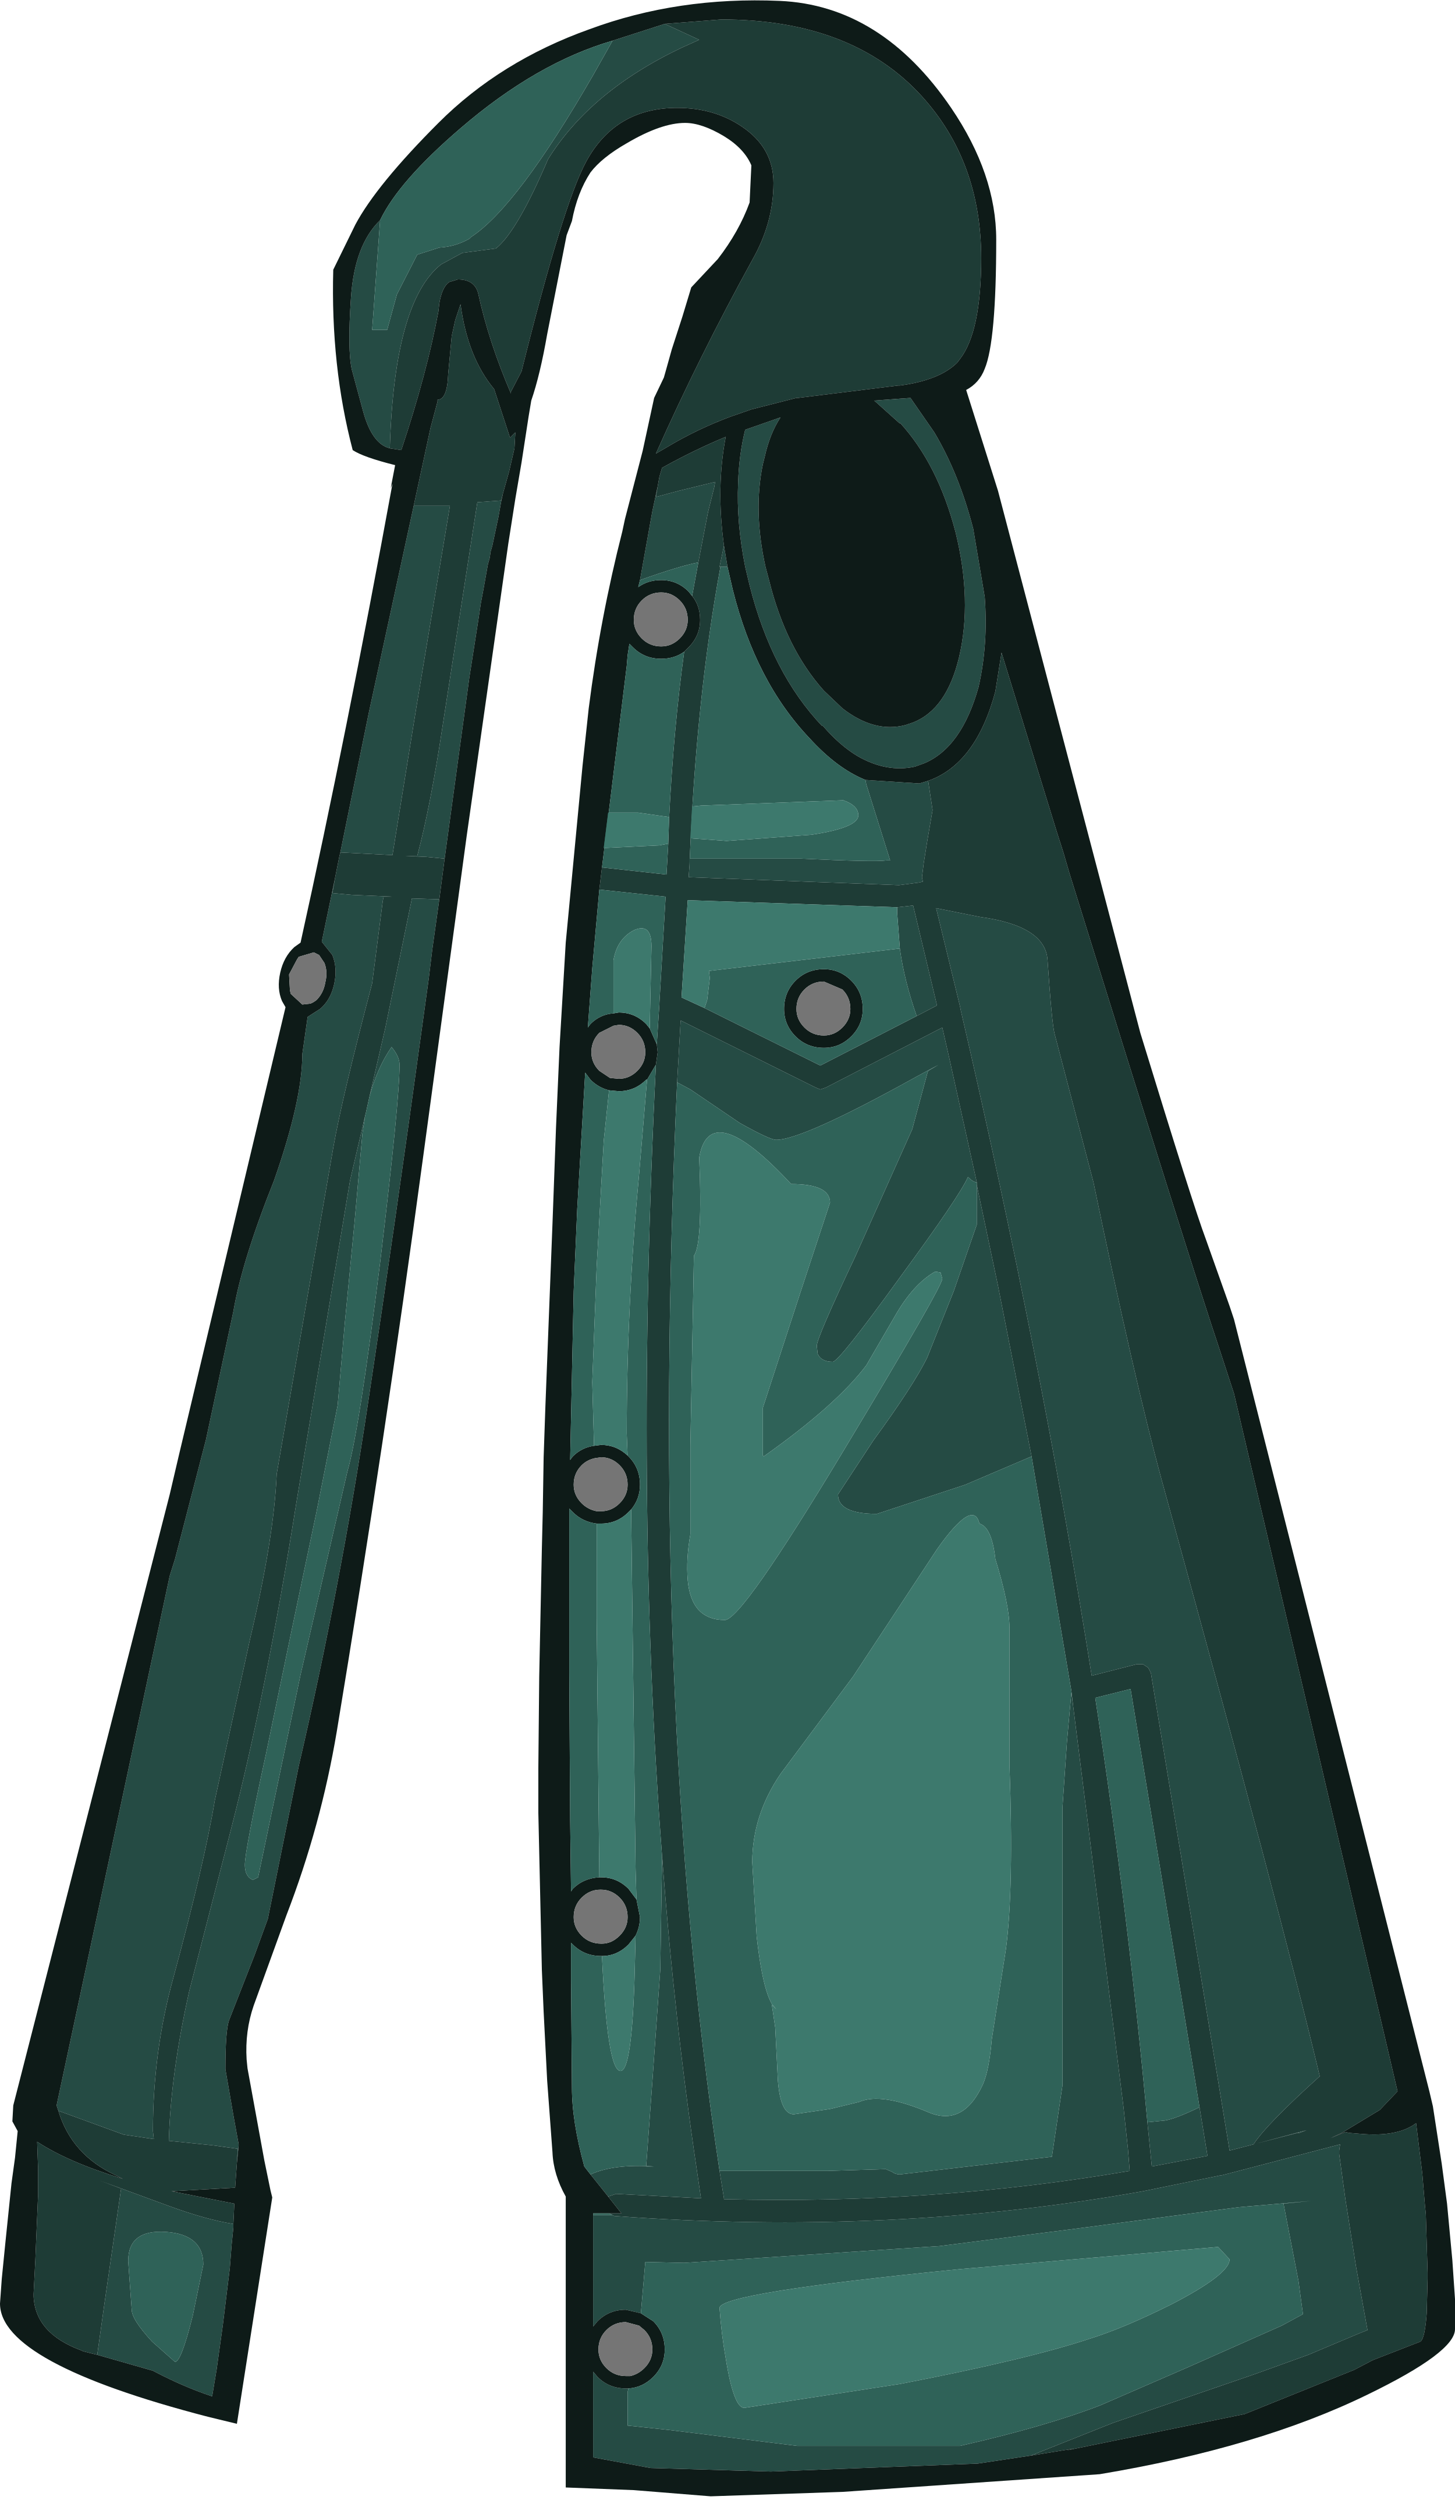 <?xml version="1.0" encoding="UTF-8" standalone="no"?>
<svg xmlns:ffdec="https://www.free-decompiler.com/flash" xmlns:xlink="http://www.w3.org/1999/xlink" ffdec:objectType="shape" height="141.35px" width="82.3px" xmlns="http://www.w3.org/2000/svg">
  <g transform="matrix(1.0, 0.0, 0.0, 1.0, 37.9, 141.5)">
    <path d="M-0.3 -140.15 L1.65 -139.25 0.65 -138.8 Q-4.5 -136.35 -6.9 -132.5 -8.65 -128.4 -9.85 -127.45 L-11.75 -127.2 -12.95 -126.55 Q-15.6 -124.45 -15.85 -116.15 -16.85 -116.4 -17.35 -118.2 L-18.0 -120.6 Q-18.25 -121.7 -18.05 -124.65 -17.85 -127.65 -16.4 -129.05 L-16.85 -122.85 -16.0 -122.85 -15.45 -124.85 -14.3 -127.1 -13.05 -127.5 Q-12.15 -127.55 -11.35 -128.0 L-11.25 -128.1 Q-8.65 -129.8 -4.35 -137.25 L-3.25 -139.2 -0.3 -140.15 M13.0 -117.55 L11.55 -118.85 13.6 -119.0 14.95 -117.05 Q16.35 -114.7 17.15 -111.6 L17.8 -107.75 Q18.0 -105.05 17.45 -102.65 16.5 -99.25 14.4 -98.35 L13.85 -98.15 Q12.25 -97.8 10.6 -98.75 9.6 -99.35 8.65 -100.45 L8.6 -100.45 Q5.75 -103.45 4.5 -108.4 L4.25 -109.45 Q3.75 -111.95 3.85 -114.2 3.9 -115.8 4.25 -117.2 L6.25 -117.9 Q5.65 -117.0 5.35 -115.65 L5.25 -115.25 Q4.7 -112.6 5.4 -109.45 L5.6 -108.7 Q6.55 -104.85 8.7 -102.45 L9.75 -101.45 Q11.55 -100.05 13.3 -100.5 L13.75 -100.65 Q15.65 -101.4 16.35 -104.35 17.1 -107.55 16.15 -111.4 15.15 -115.25 13.0 -117.6 L13.0 -117.55 M-0.7 -114.0 L-0.8 -113.4 0.5 -113.75 2.55 -114.25 2.5 -113.95 2.15 -112.55 1.6 -109.7 Q0.55 -109.5 -1.7 -108.7 L-1.1 -112.05 -1.0 -112.6 -0.7 -114.0 M-0.45 -36.55 Q0.25 -27.3 1.5 -18.9 L1.75 -17.2 -3.05 -17.45 -3.5 -17.3 -4.5 -18.55 Q-3.2 -19.15 -0.9 -19.0 L-1.35 -19.0 -1.0 -23.8 -0.55 -30.15 -0.45 -36.55 M-3.25 -16.25 L-3.15 -16.2 Q12.55 -15.05 26.75 -17.6 L31.15 -18.5 31.2 -18.5 31.4 -18.55 37.9 -20.25 37.85 -19.9 37.85 -19.7 38.2 -17.15 38.8 -13.35 39.45 -9.75 38.95 -9.55 36.1 -8.35 33.05 -7.25 25.05 -4.5 20.4 -2.65 17.4 -2.2 5.7 -1.75 -1.1 -1.95 -4.35 -2.55 -4.35 -7.4 -4.1 -7.1 Q-3.45 -6.45 -2.5 -6.45 L-2.35 -6.45 -2.4 -6.25 -2.4 -4.35 -0.05 -4.1 7.2 -3.2 16.4 -3.2 Q21.25 -4.3 24.35 -5.5 L29.3 -7.65 34.6 -10.0 35.8 -10.65 35.55 -12.5 34.7 -16.9 36.25 -17.05 32.2 -16.7 22.7 -15.45 15.25 -14.5 0.8 -13.55 -1.4 -13.6 -1.65 -10.7 -2.5 -10.9 Q-3.45 -10.9 -4.1 -10.25 L-4.35 -9.95 -4.35 -16.25 -3.25 -16.25 M14.6 -97.35 L14.85 -95.7 14.55 -93.95 14.35 -92.7 14.25 -91.9 14.3 -91.65 14.1 -91.6 12.95 -91.45 1.05 -91.9 1.1 -92.55 1.1 -92.95 7.4 -92.95 Q11.6 -92.75 12.25 -92.85 L12.45 -92.85 11.1 -97.15 11.05 -97.4 14.1 -97.2 14.6 -97.35 M2.85 -109.45 L2.8 -109.45 3.05 -110.65 3.25 -109.45 2.85 -109.45 M21.75 -83.05 L23.95 -74.65 Q26.25 -63.55 27.8 -57.85 34.55 -33.35 36.75 -24.1 33.75 -21.4 33.0 -20.25 L36.0 -21.05 35.6 -20.9 35.5 -20.9 31.65 -19.9 27.2 -46.9 27.05 -47.2 26.75 -47.4 26.4 -47.4 23.85 -46.75 Q21.0 -64.75 16.45 -84.35 L16.4 -84.6 15.05 -90.15 17.55 -89.65 Q21.2 -89.15 21.35 -87.25 21.6 -83.6 21.75 -83.05 M12.85 -90.2 L13.75 -90.3 15.1 -84.65 13.95 -84.05 Q13.25 -86.05 13.0 -87.85 L12.85 -89.85 12.85 -90.2 M17.35 -74.65 Q17.15 -74.65 16.85 -74.95 16.4 -73.9 12.95 -69.2 9.55 -64.5 9.2 -64.5 8.55 -64.5 8.35 -64.95 L8.3 -65.4 Q8.3 -65.85 10.5 -70.5 L13.7 -77.65 14.55 -80.8 14.6 -80.95 15.2 -81.3 13.9 -80.6 Q7.5 -77.05 6.0 -77.05 5.65 -77.05 3.95 -78.0 L1.15 -79.9 0.4 -80.3 0.6 -83.8 8.25 -80.0 8.5 -79.9 8.8 -80.0 15.4 -83.4 15.8 -81.65 17.35 -74.65 M2.8 -18.75 L8.9 -18.75 12.2 -18.85 12.55 -18.7 Q12.75 -18.55 13.0 -18.55 L21.6 -19.55 22.2 -23.6 22.2 -39.35 22.45 -43.0 22.7 -45.8 22.8 -45.05 25.65 -22.35 25.9 -20.0 26.0 -18.75 Q14.95 -16.85 3.05 -17.15 L3.05 -17.2 2.8 -18.75 M20.45 -59.15 L16.7 -57.55 11.7 -55.9 Q9.5 -55.9 9.5 -57.0 L11.5 -60.05 Q13.8 -63.2 14.55 -64.75 L16.05 -68.5 17.35 -72.25 17.35 -74.5 18.55 -68.8 20.45 -59.15 M29.95 -22.35 L30.4 -19.6 27.25 -19.0 27.0 -21.5 28.0 -21.6 Q28.6 -21.7 29.95 -22.35 M-12.75 -92.95 L-13.8 -93.05 -14.95 -93.1 -14.3 -93.1 Q-13.55 -95.9 -12.85 -100.55 L-10.9 -113.1 -9.55 -113.2 -9.45 -113.6 -9.55 -113.15 -9.7 -112.3 -10.05 -110.65 -10.15 -110.3 -10.2 -109.95 -10.3 -109.6 -10.55 -108.2 -10.7 -107.4 -10.85 -106.4 -11.35 -103.2 -12.75 -92.95 M-14.5 -112.9 L-12.45 -112.9 -14.35 -101.5 -15.7 -93.15 -18.65 -93.3 -17.05 -101.15 -14.5 -112.9 M-18.95 -91.85 L-19.1 -91.0 -18.0 -90.9 -15.7 -90.8 -16.2 -90.8 -16.25 -90.55 -16.85 -85.9 Q-18.55 -79.45 -19.05 -76.6 L-22.25 -58.15 Q-22.4 -54.55 -23.75 -48.85 L-25.75 -39.7 Q-26.35 -36.1 -28.1 -29.65 -29.25 -25.5 -29.25 -21.0 L-29.2 -20.55 -30.9 -20.8 -34.6 -22.15 -34.7 -22.45 -28.3 -52.4 -28.0 -53.35 -26.25 -60.1 -24.7 -67.35 Q-24.2 -70.25 -22.4 -74.75 -20.8 -79.3 -20.8 -81.9 L-20.5 -84.0 -19.8 -84.45 Q-19.2 -84.95 -19.0 -85.85 -18.8 -86.75 -19.1 -87.5 L-19.7 -88.25 -18.95 -91.85 M-32.4 -8.35 L-32.0 -11.2 -31.05 -17.75 -32.25 -18.2 -28.3 -16.75 Q-26.25 -16.0 -24.7 -15.75 L-24.7 -15.55 -24.8 -14.55 -24.9 -13.25 -25.3 -10.0 -25.65 -7.5 -25.9 -6.0 Q-27.55 -6.55 -29.25 -7.45 L-32.4 -8.35 M-24.5 -19.2 L-24.45 -20.0 -25.9 -20.2 -28.35 -20.45 Q-28.25 -24.2 -27.2 -28.9 L-24.85 -38.0 Q-22.85 -45.75 -21.15 -56.45 L-18.1 -74.75 -17.25 -78.4 -17.4 -77.4 -17.85 -72.35 -18.4 -66.65 -18.8 -62.05 -20.0 -56.0 -21.45 -49.1 -22.85 -42.35 Q-24.05 -36.85 -24.05 -36.05 -24.05 -35.4 -23.6 -35.2 L-23.3 -35.35 -20.9 -46.8 -18.25 -58.3 Q-17.6 -60.5 -16.4 -70.1 -15.3 -79.25 -15.3 -81.3 -15.3 -81.75 -15.75 -82.3 -16.55 -81.15 -17.0 -79.5 L-16.1 -83.4 -14.6 -90.7 -13.05 -90.65 -13.45 -87.8 -13.65 -86.15 -14.05 -83.25 Q-15.5 -72.65 -17.1 -62.05 -18.65 -51.75 -21.0 -41.65 L-22.75 -33.0 -23.5 -30.95 -24.95 -27.25 Q-25.15 -26.65 -25.15 -24.5 L-24.95 -23.35 -24.7 -21.9 -24.4 -20.25 -24.4 -20.2 -24.5 -19.2 M-26.4 -13.45 Q-26.4 -15.15 -28.5 -15.3 -30.65 -15.45 -30.65 -13.65 L-30.45 -10.9 Q-30.45 -10.35 -29.3 -9.1 L-28.0 -7.95 Q-27.65 -7.95 -27.0 -10.55 L-26.4 -13.45" fill="#254b44" fill-rule="evenodd" stroke="none"/>
    <path d="M-15.85 -116.15 Q-15.6 -124.45 -12.95 -126.55 L-11.75 -127.2 -9.85 -127.45 Q-8.65 -128.4 -6.9 -132.5 -4.5 -136.35 0.65 -138.8 L1.65 -139.25 -0.3 -140.15 2.9 -140.4 Q10.3 -140.4 14.25 -136.05 17.6 -132.35 17.6 -126.9 17.6 -122.75 16.4 -121.2 L16.25 -121.0 Q15.25 -120.0 13.0 -119.7 L12.9 -119.7 7.25 -119.0 7.15 -119.0 4.6 -118.35 3.45 -117.95 Q1.55 -117.25 -0.2 -116.2 L-0.8 -115.85 Q1.65 -121.35 4.65 -126.8 5.85 -128.9 5.85 -131.15 5.85 -133.15 4.05 -134.35 2.5 -135.4 0.4 -135.4 -3.1 -135.4 -4.75 -132.35 -6.05 -129.95 -8.4 -120.5 L-9.0 -119.35 -9.0 -119.25 Q-10.25 -122.15 -10.85 -124.9 -11.05 -125.7 -12.0 -125.7 L-12.5 -125.55 Q-12.9 -125.25 -13.05 -124.35 L-13.1 -123.9 Q-13.75 -120.4 -15.2 -116.05 L-15.85 -116.15 M1.6 -109.7 L2.15 -112.55 2.5 -113.95 2.55 -114.25 0.5 -113.75 -0.8 -113.4 -0.7 -114.0 -0.6 -114.55 -0.45 -115.05 Q1.35 -116.05 3.15 -116.8 2.6 -113.95 3.05 -110.65 L2.8 -109.45 2.85 -109.45 Q1.45 -101.85 1.1 -92.55 L1.05 -91.9 12.95 -91.45 14.1 -91.6 14.3 -91.65 14.25 -91.9 14.35 -92.7 14.55 -93.95 14.85 -95.7 14.6 -97.35 Q17.3 -98.3 18.4 -102.4 L18.75 -104.6 21.85 -94.55 22.25 -93.3 22.6 -92.1 Q29.5 -69.9 31.1 -65.15 L31.9 -62.7 41.15 -23.25 40.15 -22.2 38.0 -20.9 37.35 -20.6 38.2 -20.95 38.4 -20.9 39.0 -20.85 Q41.15 -20.65 42.2 -21.45 L42.55 -18.6 42.7 -16.8 42.75 -16.3 42.85 -13.0 42.85 -12.65 42.8 -10.7 Q42.7 -9.3 42.45 -9.1 L39.75 -8.05 38.7 -7.5 32.5 -5.0 24.9 -3.45 22.45 -2.95 22.85 -3.05 20.4 -2.65 25.05 -4.5 33.05 -7.25 36.1 -8.35 38.95 -9.55 39.45 -9.75 38.8 -13.35 38.2 -17.15 37.85 -19.7 37.85 -19.9 37.9 -20.25 31.4 -18.55 31.2 -18.5 31.15 -18.5 26.75 -17.6 Q12.55 -15.05 -3.15 -16.2 L-3.25 -16.25 -3.45 -16.35 -2.75 -16.35 -3.5 -17.3 -3.05 -17.45 1.75 -17.2 1.5 -18.9 Q0.25 -27.3 -0.45 -36.55 -2.0 -56.9 -0.8 -81.3 L-0.7 -82.0 -0.75 -82.45 -0.6 -84.75 -0.6 -84.8 -0.25 -90.8 -4.0 -91.2 -3.85 -92.45 -0.2 -92.05 -0.1 -93.8 -0.05 -95.3 Q0.2 -100.25 0.8 -104.65 L1.05 -104.9 Q1.7 -105.55 1.7 -106.45 1.7 -107.25 1.25 -107.8 L1.6 -109.7 M21.75 -83.05 Q21.6 -83.6 21.35 -87.25 21.2 -89.15 17.55 -89.65 L15.05 -90.15 16.4 -84.6 16.45 -84.35 Q21.0 -64.75 23.85 -46.75 L26.4 -47.4 26.75 -47.4 27.05 -47.2 27.2 -46.9 31.65 -19.9 35.5 -20.9 35.6 -20.9 36.0 -21.05 33.0 -20.25 Q33.75 -21.4 36.75 -24.1 34.55 -33.35 27.8 -57.85 26.25 -63.55 23.95 -74.65 L21.75 -83.05 M13.95 -84.05 L15.1 -84.65 13.75 -90.3 12.85 -90.2 1.0 -90.6 0.65 -85.1 1.95 -84.5 8.5 -81.25 13.95 -84.05 M0.4 -80.3 Q-1.2 -45.25 2.8 -18.75 L3.05 -17.2 3.05 -17.15 Q14.95 -16.85 26.0 -18.75 L25.9 -20.0 25.65 -22.35 22.8 -45.05 22.7 -45.9 20.45 -59.15 18.55 -68.8 17.35 -74.5 17.35 -74.65 15.8 -81.65 15.4 -83.4 8.8 -80.0 8.5 -79.9 8.25 -80.0 0.6 -83.8 0.4 -80.3 M29.95 -22.35 L26.05 -46.0 24.05 -45.5 Q25.95 -33.1 27.0 -21.5 L27.25 -19.0 30.4 -19.6 29.95 -22.35 M-9.45 -113.6 L-9.55 -113.2 -10.9 -113.1 -12.85 -100.55 Q-13.55 -95.9 -14.3 -93.1 L-14.95 -93.1 -13.8 -93.05 -12.75 -92.95 -13.05 -90.65 -14.6 -90.7 -16.1 -83.4 -17.0 -79.5 -17.2 -78.6 -17.25 -78.4 -18.1 -74.75 -21.15 -56.45 Q-22.85 -45.75 -24.85 -38.0 L-27.2 -28.9 Q-28.25 -24.2 -28.35 -20.45 L-25.9 -20.2 -24.45 -20.0 -24.5 -19.2 -24.6 -17.8 -28.2 -17.6 -24.65 -16.9 -24.65 -16.8 -24.7 -15.75 Q-26.25 -16.0 -28.3 -16.75 L-32.25 -18.2 -31.05 -17.75 -32.0 -11.2 -32.4 -8.35 -33.2 -8.55 -33.3 -8.6 Q-35.9 -9.55 -36.0 -11.65 L-36.0 -11.8 -35.9 -13.75 -35.85 -14.95 -35.75 -17.3 -35.75 -18.9 -35.75 -19.0 -35.8 -20.4 Q-34.05 -19.25 -30.95 -18.3 L-31.35 -18.5 Q-33.85 -19.65 -34.6 -22.15 L-30.9 -20.8 -29.2 -20.55 -29.25 -21.0 Q-29.25 -25.5 -28.1 -29.65 -26.35 -36.1 -25.75 -39.7 L-23.75 -48.85 Q-22.4 -54.55 -22.25 -58.15 L-19.05 -76.6 Q-18.55 -79.45 -16.85 -85.9 L-16.25 -90.55 -16.2 -90.8 -15.7 -90.8 -18.0 -90.9 -19.1 -91.0 -18.95 -91.85 -18.7 -93.1 -18.65 -93.3 -15.7 -93.15 -14.35 -101.5 -12.45 -112.9 -14.5 -112.9 -13.55 -117.3 -13.15 -118.8 -13.15 -118.9 Q-12.6 -118.9 -12.55 -120.35 L-12.35 -122.5 -12.15 -123.4 -11.85 -124.3 Q-11.45 -121.3 -9.95 -119.5 L-9.05 -116.75 -8.75 -117.05 -8.8 -116.15 -9.1 -114.85 -9.45 -113.6" fill="#1e3c36" fill-rule="evenodd" stroke="none"/>
    <path d="M-0.3 -140.15 L-3.25 -139.2 Q-7.55 -137.95 -11.85 -134.25 -15.35 -131.25 -16.4 -129.05 -17.85 -127.65 -18.05 -124.65 -18.25 -121.7 -18.0 -120.6 L-17.35 -118.2 Q-16.85 -116.4 -15.85 -116.15 L-15.2 -116.05 Q-13.75 -120.4 -13.1 -123.9 L-13.05 -124.35 Q-12.9 -125.25 -12.5 -125.55 L-12.0 -125.7 Q-11.05 -125.7 -10.85 -124.9 -10.25 -122.15 -9.0 -119.25 L-9.0 -119.35 -8.4 -120.5 Q-6.05 -129.95 -4.75 -132.35 -3.1 -135.4 0.4 -135.4 2.5 -135.4 4.05 -134.35 5.85 -133.15 5.85 -131.15 5.85 -128.9 4.65 -126.8 1.65 -121.35 -0.8 -115.85 L-0.2 -116.2 Q1.55 -117.25 3.45 -117.95 L4.6 -118.35 7.15 -119.0 7.25 -119.0 12.9 -119.7 13.0 -119.7 Q15.25 -120.0 16.25 -121.0 L16.4 -121.2 Q17.6 -122.75 17.6 -126.9 17.6 -132.35 14.25 -136.05 10.3 -140.4 2.9 -140.4 L-0.3 -140.15 M3.05 -133.8 Q1.8 -134.55 0.85 -134.55 -0.5 -134.55 -2.45 -133.4 -3.85 -132.6 -4.5 -131.75 -5.25 -130.6 -5.55 -129.0 L-5.85 -128.2 -6.95 -122.6 Q-7.35 -120.3 -7.85 -118.85 L-8.0 -117.95 -8.4 -115.35 -8.75 -113.3 -9.15 -110.75 -11.5 -94.25 -13.95 -76.2 Q-16.15 -59.9 -18.85 -43.6 -19.75 -38.25 -21.7 -33.2 L-23.55 -28.1 Q-24.05 -26.65 -23.95 -25.05 L-23.9 -24.55 -22.95 -19.35 -22.6 -17.65 -22.5 -17.25 -24.5 -4.45 -26.15 -4.85 Q-37.9 -7.9 -37.9 -11.25 L-37.8 -12.65 -37.6 -14.65 -37.25 -18.05 -37.05 -19.5 -36.9 -21.0 -37.2 -21.55 -37.15 -22.45 -28.3 -57.0 -27.75 -59.35 -23.0 -79.3 -21.75 -84.55 -21.95 -84.9 Q-22.25 -85.6 -22.05 -86.5 -21.85 -87.4 -21.25 -87.95 L-20.9 -88.2 Q-18.3 -99.95 -15.7 -114.15 L-15.8 -113.9 -15.55 -115.2 Q-17.35 -115.65 -17.95 -116.05 -19.2 -120.8 -19.05 -126.25 L-17.8 -128.8 Q-16.6 -131.05 -13.1 -134.55 -9.6 -138.05 -4.55 -139.85 0.45 -141.7 6.2 -141.45 11.95 -141.2 15.9 -135.4 18.45 -131.65 18.45 -127.95 18.45 -122.2 17.8 -120.65 17.5 -119.85 16.75 -119.45 L18.55 -113.75 26.6 -83.1 Q29.6 -73.3 30.3 -71.45 L31.65 -67.65 31.9 -66.9 42.95 -23.25 43.15 -22.4 43.65 -19.15 43.95 -16.9 44.25 -13.7 44.4 -11.5 44.4 -9.8 Q44.4 -8.5 39.45 -6.1 33.3 -3.1 24.3 -1.6 L9.75 -0.6 2.3 -0.35 -2.05 -0.7 -5.9 -0.85 -5.9 -17.3 Q-6.6 -18.55 -6.65 -19.8 L-6.95 -23.85 -7.15 -27.75 -7.25 -30.1 -7.45 -39.0 -7.45 -41.5 -7.4 -46.7 -7.25 -53.95 -7.2 -56.0 -7.15 -59.1 -7.05 -62.0 -6.65 -72.3 -6.45 -77.75 -6.25 -82.3 -5.9 -88.2 -4.95 -98.2 -4.6 -101.45 Q-3.95 -106.55 -2.7 -111.45 L-2.55 -112.15 -1.55 -116.0 -0.9 -119.0 -0.35 -120.15 -0.25 -120.5 0.1 -121.75 0.7 -123.6 1.2 -125.25 2.7 -126.85 Q3.9 -128.4 4.5 -130.05 L4.6 -132.15 Q4.2 -133.1 3.05 -133.8 M13.0 -117.55 L13.0 -117.6 Q15.15 -115.25 16.15 -111.4 17.1 -107.55 16.35 -104.35 15.65 -101.4 13.75 -100.65 L13.3 -100.5 Q11.55 -100.05 9.75 -101.45 L8.7 -102.45 Q6.55 -104.85 5.6 -108.7 L5.4 -109.45 Q4.7 -112.6 5.25 -115.25 L5.35 -115.65 Q5.65 -117.0 6.25 -117.9 L4.25 -117.2 Q3.9 -115.8 3.85 -114.2 3.75 -111.95 4.25 -109.45 L4.5 -108.4 Q5.75 -103.45 8.6 -100.45 L8.65 -100.45 Q9.6 -99.35 10.6 -98.75 12.25 -97.8 13.85 -98.15 L14.4 -98.35 Q16.5 -99.25 17.45 -102.65 18.0 -105.05 17.8 -107.75 L17.15 -111.6 Q16.35 -114.7 14.95 -117.05 L13.6 -119.0 11.55 -118.85 13.0 -117.55 M1.25 -107.8 Q1.7 -107.25 1.7 -106.45 1.7 -105.55 1.05 -104.9 L0.8 -104.65 Q0.25 -104.25 -0.5 -104.25 -1.45 -104.25 -2.1 -104.9 L-2.3 -105.1 -2.4 -104.45 -2.45 -103.85 -3.85 -92.45 -4.0 -91.2 -4.4 -86.75 -4.65 -83.4 -4.5 -83.6 Q-3.95 -84.15 -3.2 -84.2 L-2.9 -84.25 Q-2.0 -84.25 -1.35 -83.6 L-1.15 -83.35 -0.75 -82.45 -0.7 -82.0 -0.8 -81.3 -1.3 -80.45 -1.35 -80.45 Q-2.0 -79.8 -2.9 -79.8 L-3.45 -79.85 Q-4.05 -80.0 -4.5 -80.45 L-4.8 -80.85 -5.25 -73.15 -5.45 -68.5 -5.65 -58.95 -5.5 -59.15 Q-5.0 -59.65 -4.3 -59.75 L-3.9 -59.8 Q-3.05 -59.8 -2.4 -59.2 L-2.35 -59.15 Q-1.7 -58.5 -1.7 -57.55 -1.7 -56.75 -2.2 -56.15 L-2.35 -56.0 Q-3.0 -55.35 -3.9 -55.35 L-4.15 -55.35 Q-4.95 -55.45 -5.5 -56.0 L-5.7 -56.2 -5.7 -55.5 -5.7 -54.2 -5.7 -50.5 -5.7 -46.95 -5.65 -38.55 -5.6 -34.55 -5.5 -34.7 Q-4.9 -35.3 -4.0 -35.35 L-3.9 -35.35 Q-3.0 -35.35 -2.35 -34.7 L-1.9 -34.1 -1.7 -33.1 Q-1.7 -32.55 -1.95 -32.05 L-2.35 -31.55 Q-3.0 -30.9 -3.85 -30.9 L-3.9 -30.9 Q-4.85 -30.9 -5.5 -31.55 L-5.6 -31.65 -5.6 -29.6 -5.55 -23.45 Q-5.55 -21.55 -4.85 -19.0 L-4.5 -18.55 -3.5 -17.3 -2.75 -16.35 -3.45 -16.35 -4.35 -16.35 -4.35 -16.25 -4.35 -9.95 -4.1 -10.25 Q-3.45 -10.9 -2.5 -10.9 L-1.65 -10.7 -0.95 -10.25 Q-0.3 -9.6 -0.3 -8.65 -0.3 -7.75 -0.95 -7.1 -1.55 -6.5 -2.35 -6.45 L-2.5 -6.45 Q-3.45 -6.45 -4.1 -7.1 L-4.35 -7.4 -4.35 -2.55 -1.1 -1.95 5.7 -1.75 17.4 -2.2 20.4 -2.65 22.85 -3.05 22.45 -2.95 24.9 -3.45 32.5 -5.0 38.7 -7.5 39.75 -8.05 42.45 -9.1 Q42.7 -9.3 42.8 -10.7 L42.85 -12.65 42.85 -13.0 42.75 -16.3 42.7 -16.8 42.55 -18.6 42.2 -21.45 Q41.15 -20.65 39.0 -20.85 L38.4 -20.9 38.2 -20.95 37.35 -20.6 38.0 -20.9 40.15 -22.2 41.15 -23.25 31.9 -62.7 31.1 -65.15 Q29.5 -69.9 22.6 -92.1 L22.25 -93.3 21.85 -94.55 18.75 -104.6 18.4 -102.4 Q17.3 -98.3 14.6 -97.35 L14.1 -97.2 11.05 -97.4 Q9.45 -98.05 7.9 -99.75 4.85 -102.95 3.55 -108.15 L3.25 -109.45 3.05 -110.65 Q2.6 -113.95 3.15 -116.8 1.35 -116.05 -0.45 -115.05 L-0.6 -114.55 -0.7 -114.0 -1.0 -112.6 -1.1 -112.05 -1.7 -108.7 -1.8 -108.3 Q-1.25 -108.7 -0.5 -108.7 0.4 -108.7 1.05 -108.05 L1.25 -107.8 M1.0 -106.45 Q1.0 -107.1 0.55 -107.55 0.1 -108.0 -0.5 -108.0 -1.15 -108.0 -1.6 -107.55 -2.05 -107.1 -2.05 -106.45 -2.05 -105.85 -1.6 -105.4 -1.15 -104.95 -0.5 -104.95 0.1 -104.95 0.55 -105.4 1.0 -105.85 1.0 -106.45 M8.7 -86.0 Q8.05 -86.0 7.6 -85.55 7.15 -85.1 7.15 -84.45 7.15 -83.85 7.6 -83.4 8.05 -82.95 8.7 -82.95 9.3 -82.95 9.75 -83.4 10.2 -83.85 10.2 -84.45 10.2 -85.1 9.75 -85.55 L8.7 -86.0 M6.45 -84.45 Q6.45 -85.4 7.1 -86.05 7.75 -86.7 8.7 -86.7 9.6 -86.7 10.25 -86.05 10.9 -85.4 10.9 -84.45 10.9 -83.55 10.25 -82.9 9.6 -82.25 8.7 -82.25 7.75 -82.25 7.1 -82.9 6.45 -83.55 6.45 -84.45 M-9.45 -113.6 L-9.1 -114.85 -8.8 -116.15 -8.75 -117.05 -9.05 -116.75 -9.95 -119.5 Q-11.45 -121.3 -11.85 -124.3 L-12.15 -123.4 -12.35 -122.5 -12.55 -120.35 Q-12.6 -118.9 -13.15 -118.9 L-13.15 -118.8 -13.55 -117.3 -14.5 -112.9 -17.05 -101.15 -18.65 -93.3 -18.7 -93.1 -18.95 -91.85 -19.7 -88.25 -19.1 -87.5 Q-18.8 -86.75 -19.0 -85.85 -19.2 -84.95 -19.8 -84.45 L-20.5 -84.0 -20.8 -81.9 Q-20.8 -79.3 -22.4 -74.75 -24.2 -70.25 -24.7 -67.35 L-26.25 -60.1 -28.0 -53.35 -28.3 -52.4 -34.7 -22.45 -34.6 -22.15 Q-33.85 -19.65 -31.35 -18.5 L-30.95 -18.3 Q-34.05 -19.25 -35.8 -20.4 L-35.75 -19.0 -35.75 -18.9 -35.75 -17.3 -35.85 -14.95 -35.9 -13.75 -36.0 -11.8 -36.0 -11.65 Q-35.9 -9.55 -33.3 -8.6 L-33.2 -8.55 -32.4 -8.35 -29.25 -7.45 Q-27.55 -6.55 -25.9 -6.0 L-25.65 -7.5 -25.3 -10.0 -24.9 -13.25 -24.8 -14.55 -24.7 -15.55 -24.7 -15.75 -24.65 -16.8 -24.65 -16.9 -28.2 -17.6 -24.6 -17.8 -24.5 -19.2 -24.4 -20.2 -24.4 -20.25 -24.7 -21.9 -24.95 -23.35 -25.15 -24.5 Q-25.15 -26.65 -24.95 -27.25 L-23.5 -30.95 -22.75 -33.0 -21.0 -41.65 Q-18.65 -51.75 -17.1 -62.05 -15.5 -72.65 -14.05 -83.25 L-13.65 -86.15 -13.45 -87.8 -13.05 -90.65 -12.75 -92.95 -11.35 -103.2 -10.85 -106.4 -10.7 -107.4 -10.55 -108.2 -10.3 -109.6 -10.2 -109.95 -10.15 -110.3 -10.05 -110.65 -9.7 -112.3 -9.55 -113.15 -9.45 -113.6 M-19.55 -87.05 L-19.85 -87.5 -20.15 -87.65 -21.0 -87.4 -21.1 -87.25 -21.55 -86.4 -21.5 -85.5 -21.45 -85.3 -20.8 -84.7 -20.35 -84.75 Q-20.2 -84.8 -20.0 -84.95 -19.6 -85.35 -19.5 -85.95 -19.35 -86.55 -19.55 -87.05 M-4.0 -83.1 Q-4.45 -82.65 -4.45 -82.0 -4.45 -81.4 -4.0 -80.95 L-3.4 -80.55 -2.9 -80.5 Q-2.3 -80.5 -1.85 -80.95 -1.4 -81.4 -1.4 -82.0 -1.4 -82.65 -1.85 -83.1 -2.3 -83.55 -2.9 -83.55 L-3.2 -83.5 -4.0 -83.1 M-3.9 -59.1 L-4.25 -59.05 Q-4.7 -58.95 -5.0 -58.65 -5.45 -58.2 -5.45 -57.55 -5.45 -56.95 -5.0 -56.5 -4.65 -56.15 -4.15 -56.05 L-3.9 -56.05 Q-3.3 -56.05 -2.85 -56.5 -2.4 -56.95 -2.4 -57.55 -2.4 -58.2 -2.85 -58.65 -3.3 -59.1 -3.9 -59.1 M-3.9 -34.65 L-3.95 -34.65 Q-4.55 -34.65 -5.0 -34.2 -5.45 -33.75 -5.45 -33.1 -5.45 -32.5 -5.0 -32.05 -4.55 -31.6 -3.9 -31.6 L-3.85 -31.6 Q-3.3 -31.6 -2.85 -32.05 -2.4 -32.5 -2.4 -33.1 -2.4 -33.75 -2.85 -34.2 -3.3 -34.65 -3.9 -34.65 M-1.45 -9.75 L-1.75 -10.0 -2.5 -10.2 Q-3.15 -10.2 -3.6 -9.75 -4.05 -9.3 -4.05 -8.65 -4.05 -8.05 -3.6 -7.6 -3.15 -7.15 -2.5 -7.15 L-2.25 -7.15 Q-1.8 -7.25 -1.45 -7.6 -1.0 -8.05 -1.0 -8.65 -1.0 -9.3 -1.45 -9.75" fill="#0e1b18" fill-rule="evenodd" stroke="none"/>
    <path d="M-3.25 -139.2 L-4.35 -137.25 Q-8.65 -129.8 -11.25 -128.1 L-11.35 -128.0 Q-12.15 -127.55 -13.05 -127.5 L-14.3 -127.1 -15.45 -124.85 -16.0 -122.85 -16.85 -122.85 -16.4 -129.05 Q-15.35 -131.25 -11.85 -134.25 -7.55 -137.95 -3.25 -139.2 M1.6 -109.7 L1.25 -107.8 1.05 -108.05 Q0.4 -108.7 -0.5 -108.7 -1.25 -108.7 -1.8 -108.3 L-1.7 -108.7 Q0.55 -109.5 1.6 -109.7 M0.8 -104.65 Q0.2 -100.25 -0.05 -95.3 L-1.8 -95.55 -3.5 -95.55 -3.75 -93.55 -0.6 -93.7 -0.1 -93.8 -0.2 -92.05 -3.85 -92.45 -2.45 -103.85 -2.4 -104.45 -2.3 -105.1 -2.1 -104.9 Q-1.45 -104.25 -0.5 -104.25 0.25 -104.25 0.8 -104.65 M-4.0 -91.2 L-0.25 -90.8 -0.6 -84.8 -0.6 -84.75 -0.75 -82.45 -1.15 -83.35 -1.05 -88.0 Q-1.05 -89.35 -2.05 -88.9 -3.0 -88.4 -3.2 -87.2 L-3.2 -84.2 Q-3.95 -84.15 -4.5 -83.6 L-4.65 -83.4 -4.4 -86.75 -4.0 -91.2 M-0.8 -81.3 Q-2.0 -56.9 -0.45 -36.55 L-0.55 -30.15 -1.0 -23.8 -1.35 -19.0 -0.9 -19.0 Q-3.2 -19.15 -4.5 -18.55 L-4.85 -19.0 Q-5.55 -21.55 -5.55 -23.45 L-5.6 -29.6 -5.6 -31.65 -5.5 -31.55 Q-4.85 -30.9 -3.9 -30.9 L-3.85 -30.9 Q-3.55 -24.4 -2.8 -24.4 -2.15 -24.4 -2.0 -29.95 L-1.95 -32.05 Q-1.7 -32.55 -1.7 -33.1 L-1.9 -34.1 -1.95 -35.85 -2.2 -56.15 Q-1.7 -56.75 -1.7 -57.55 -1.7 -58.5 -2.35 -59.15 L-2.4 -59.2 -2.45 -60.45 Q-2.45 -67.65 -1.75 -75.1 L-1.3 -80.45 -0.8 -81.3 M-3.45 -16.35 L-3.25 -16.25 -4.35 -16.25 -4.35 -16.35 -3.45 -16.35 M1.1 -92.55 Q1.45 -101.85 2.85 -109.45 L3.25 -109.45 3.55 -108.15 Q4.85 -102.95 7.9 -99.75 9.45 -98.05 11.05 -97.4 L11.1 -97.15 12.45 -92.85 12.25 -92.85 Q11.6 -92.75 7.4 -92.95 L1.1 -92.95 1.1 -92.55 M13.95 -84.05 L8.5 -81.25 1.95 -84.5 2.1 -84.95 2.25 -86.2 2.2 -86.6 12.85 -87.85 13.0 -87.85 Q13.25 -86.05 13.95 -84.05 M1.75 -95.95 L1.25 -95.9 1.15 -94.1 3.2 -93.95 8.0 -94.3 Q10.65 -94.7 10.65 -95.4 10.65 -95.95 9.8 -96.25 L1.75 -95.95 M6.45 -84.45 Q6.45 -83.55 7.1 -82.9 7.75 -82.25 8.7 -82.25 9.6 -82.25 10.25 -82.9 10.9 -83.55 10.9 -84.45 10.9 -85.4 10.25 -86.05 9.6 -86.7 8.7 -86.7 7.75 -86.7 7.1 -86.05 6.45 -85.4 6.45 -84.45 M0.4 -80.3 L1.15 -79.9 3.95 -78.0 Q5.65 -77.05 6.0 -77.05 7.5 -77.05 13.9 -80.6 L15.2 -81.3 14.6 -80.95 14.55 -80.8 13.7 -77.65 10.5 -70.5 Q8.3 -65.85 8.3 -65.4 L8.35 -64.95 Q8.55 -64.5 9.2 -64.5 9.55 -64.5 12.95 -69.2 16.4 -73.9 16.85 -74.95 17.15 -74.65 17.35 -74.65 L17.35 -74.5 17.35 -72.25 16.05 -68.5 14.55 -64.75 Q13.8 -63.2 11.5 -60.05 L9.5 -57.0 Q9.5 -55.9 11.7 -55.9 L16.7 -57.55 20.45 -59.15 22.7 -45.9 22.8 -45.05 22.7 -45.8 22.45 -43.0 22.2 -39.35 22.2 -23.6 21.6 -19.55 13.0 -18.55 Q12.75 -18.55 12.55 -18.7 L12.2 -18.85 8.9 -18.75 2.8 -18.75 Q-1.2 -45.25 0.4 -80.3 M18.4 -53.35 Q18.2 -55.15 17.5 -55.35 17.15 -56.8 15.1 -53.9 L10.35 -46.7 6.25 -41.2 Q4.65 -38.85 4.65 -36.2 L4.9 -32.0 Q5.3 -28.45 6.0 -27.9 L5.75 -28.2 5.95 -26.85 6.1 -23.85 Q6.25 -21.95 7.0 -21.95 L9.05 -22.25 10.7 -22.65 Q11.95 -23.2 14.65 -22.05 16.6 -21.25 17.7 -23.65 18.05 -24.45 18.2 -26.2 L19.0 -31.3 Q19.45 -34.7 19.2 -41.7 L19.2 -49.45 Q19.2 -50.75 18.4 -53.35 M6.85 -74.55 Q2.25 -79.5 1.65 -76.05 1.85 -71.15 1.35 -70.5 L1.15 -59.75 1.15 -54.75 Q0.9 -53.35 1.0 -52.15 1.2 -49.9 3.1 -49.9 4.05 -49.9 9.8 -59.45 15.4 -68.75 15.4 -69.2 L15.3 -69.55 15.0 -69.6 Q13.75 -68.9 12.7 -67.05 L11.1 -64.3 Q9.4 -62.05 5.3 -59.15 L5.25 -59.2 5.25 -61.9 7.4 -68.5 9.05 -73.5 Q9.05 -74.55 6.85 -74.55 M27.0 -21.5 Q25.95 -33.1 24.05 -45.5 L26.05 -46.0 29.95 -22.35 Q28.6 -21.7 28.0 -21.6 L27.0 -21.5 M2.8 -11.0 Q2.9 -9.55 3.15 -8.15 3.6 -5.35 4.2 -5.35 L13.0 -6.7 Q20.25 -8.1 23.7 -9.25 25.65 -9.85 28.35 -11.2 31.65 -12.9 31.65 -13.75 L31.0 -14.45 16.45 -13.2 Q2.8 -11.85 2.8 -11.0 M-1.65 -10.7 L-1.4 -13.6 0.8 -13.55 15.25 -14.5 22.7 -15.45 32.2 -16.7 36.25 -17.05 34.7 -16.9 35.55 -12.5 35.8 -10.65 34.6 -10.0 29.3 -7.65 24.35 -5.5 Q21.25 -4.3 16.4 -3.2 L7.2 -3.2 -0.05 -4.1 -2.4 -4.35 -2.4 -6.25 -2.35 -6.45 Q-1.55 -6.5 -0.95 -7.1 -0.3 -7.75 -0.3 -8.65 -0.3 -9.6 -0.95 -10.25 L-1.65 -10.7 M-17.25 -78.4 L-17.2 -78.6 -17.0 -79.5 Q-16.55 -81.15 -15.75 -82.3 -15.3 -81.75 -15.3 -81.3 -15.3 -79.25 -16.4 -70.1 -17.6 -60.5 -18.25 -58.3 L-20.9 -46.8 -23.3 -35.35 -23.6 -35.2 Q-24.05 -35.4 -24.05 -36.05 -24.05 -36.85 -22.85 -42.35 L-21.45 -49.1 -20.0 -56.0 -18.8 -62.05 -18.4 -66.65 -17.85 -72.35 -17.4 -77.4 -17.25 -78.4 M-4.3 -59.75 Q-5.0 -59.65 -5.5 -59.15 L-5.65 -58.95 -5.45 -68.5 -5.25 -73.15 -4.8 -80.85 -4.5 -80.45 Q-4.05 -80.0 -3.45 -79.85 L-3.75 -77.0 -4.15 -69.9 -4.4 -63.35 -4.3 -59.75 M-4.0 -35.35 Q-4.9 -35.3 -5.5 -34.7 L-5.6 -34.55 -5.65 -38.55 -5.7 -46.95 -5.7 -50.5 -5.7 -54.2 -5.7 -55.5 -5.7 -56.2 -5.5 -56.0 Q-4.95 -55.45 -4.15 -55.35 L-4.15 -50.0 -4.0 -35.35 M-26.4 -13.45 L-27.0 -10.55 Q-27.65 -7.95 -28.0 -7.95 L-29.3 -9.1 Q-30.45 -10.35 -30.45 -10.9 L-30.65 -13.65 Q-30.65 -15.45 -28.5 -15.3 -26.4 -15.15 -26.4 -13.45" fill="#2f6258" fill-rule="evenodd" stroke="none"/>
    <path d="M-0.05 -95.3 L-0.1 -93.8 -0.6 -93.7 -3.75 -93.55 -3.5 -95.55 -1.8 -95.55 -0.05 -95.3 M1.95 -84.5 L0.65 -85.1 1.0 -90.6 12.85 -90.2 12.85 -89.85 13.0 -87.85 12.85 -87.85 2.2 -86.6 2.25 -86.2 2.1 -84.95 1.95 -84.5 M1.75 -95.95 L9.8 -96.25 Q10.65 -95.95 10.65 -95.4 10.65 -94.7 8.0 -94.3 L3.2 -93.95 1.15 -94.1 1.25 -95.9 1.75 -95.95 M6.85 -74.55 Q9.05 -74.55 9.05 -73.5 L7.4 -68.5 5.25 -61.9 5.25 -59.2 5.3 -59.15 Q9.4 -62.05 11.1 -64.3 L12.7 -67.05 Q13.75 -68.9 15.0 -69.6 L15.3 -69.55 15.4 -69.2 Q15.4 -68.75 9.8 -59.45 4.05 -49.9 3.1 -49.9 1.2 -49.9 1.0 -52.15 0.9 -53.35 1.15 -54.75 L1.15 -59.75 1.35 -70.5 Q1.85 -71.15 1.65 -76.05 2.25 -79.5 6.85 -74.55 M18.4 -53.35 Q19.2 -50.75 19.2 -49.45 L19.2 -41.7 Q19.45 -34.7 19.0 -31.3 L18.2 -26.2 Q18.05 -24.45 17.7 -23.65 16.6 -21.25 14.65 -22.05 11.95 -23.2 10.7 -22.65 L9.05 -22.25 7.0 -21.95 Q6.25 -21.95 6.1 -23.85 L5.95 -26.85 5.75 -28.2 6.0 -27.9 Q5.3 -28.45 4.9 -32.0 L4.65 -36.2 Q4.65 -38.85 6.25 -41.2 L10.35 -46.7 15.1 -53.9 Q17.15 -56.8 17.5 -55.35 18.2 -55.15 18.4 -53.35 M2.8 -11.0 Q2.8 -11.85 16.45 -13.2 L31.0 -14.45 31.65 -13.75 Q31.65 -12.9 28.35 -11.2 25.65 -9.85 23.7 -9.25 20.25 -8.1 13.0 -6.7 L4.2 -5.35 Q3.6 -5.35 3.15 -8.15 2.9 -9.55 2.8 -11.0 M-3.2 -84.2 L-3.2 -87.2 Q-3.0 -88.4 -2.05 -88.9 -1.05 -89.35 -1.05 -88.0 L-1.15 -83.35 -1.35 -83.6 Q-2.0 -84.25 -2.9 -84.25 L-3.2 -84.2 M-3.45 -79.85 L-2.9 -79.8 Q-2.0 -79.8 -1.35 -80.45 L-1.3 -80.45 -1.75 -75.1 Q-2.45 -67.65 -2.45 -60.45 L-2.4 -59.2 Q-3.05 -59.8 -3.9 -59.8 L-4.3 -59.75 -4.4 -63.35 -4.15 -69.9 -3.75 -77.0 -3.45 -79.85 M-2.2 -56.15 L-1.95 -35.85 -1.9 -34.1 -2.35 -34.7 Q-3.0 -35.35 -3.9 -35.35 L-4.0 -35.35 -4.15 -50.0 -4.15 -55.35 -3.9 -55.35 Q-3.0 -55.35 -2.35 -56.0 L-2.2 -56.15 M-1.95 -32.05 L-2.0 -29.95 Q-2.15 -24.4 -2.8 -24.4 -3.55 -24.4 -3.85 -30.9 -3.0 -30.9 -2.35 -31.55 L-1.95 -32.05" fill="#3d796d" fill-rule="evenodd" stroke="none"/>
    <path d="M1.0 -106.45 Q1.0 -105.85 0.55 -105.4 0.1 -104.95 -0.5 -104.95 -1.15 -104.95 -1.6 -105.4 -2.05 -105.85 -2.05 -106.45 -2.05 -107.1 -1.6 -107.55 -1.15 -108.0 -0.5 -108.0 0.1 -108.0 0.55 -107.55 1.0 -107.1 1.0 -106.45 M8.7 -86.0 L9.75 -85.55 Q10.2 -85.1 10.2 -84.45 10.2 -83.85 9.75 -83.4 9.3 -82.95 8.7 -82.95 8.05 -82.95 7.6 -83.4 7.15 -83.85 7.15 -84.45 7.15 -85.1 7.6 -85.55 8.05 -86.0 8.7 -86.0 M-19.55 -87.05 Q-19.35 -86.55 -19.5 -85.95 -19.6 -85.35 -20.0 -84.95 -20.2 -84.8 -20.35 -84.75 L-20.8 -84.7 -21.45 -85.3 -21.5 -85.5 -21.55 -86.4 -21.1 -87.25 -21.0 -87.4 -20.15 -87.65 -19.85 -87.5 -19.55 -87.05 M-4.0 -83.1 L-3.2 -83.5 -2.9 -83.55 Q-2.3 -83.55 -1.85 -83.1 -1.4 -82.65 -1.4 -82.0 -1.4 -81.4 -1.85 -80.95 -2.3 -80.5 -2.9 -80.5 L-3.4 -80.55 -4.0 -80.95 Q-4.45 -81.4 -4.45 -82.0 -4.45 -82.65 -4.0 -83.1 M-3.9 -59.1 Q-3.3 -59.1 -2.85 -58.65 -2.4 -58.2 -2.4 -57.55 -2.4 -56.95 -2.85 -56.5 -3.3 -56.05 -3.9 -56.05 L-4.15 -56.05 Q-4.65 -56.15 -5.0 -56.5 -5.45 -56.95 -5.45 -57.55 -5.45 -58.2 -5.0 -58.65 -4.7 -58.95 -4.25 -59.05 L-3.9 -59.1 M-3.9 -34.65 Q-3.3 -34.65 -2.85 -34.2 -2.4 -33.75 -2.4 -33.1 -2.4 -32.5 -2.85 -32.05 -3.3 -31.6 -3.85 -31.6 L-3.9 -31.6 Q-4.55 -31.6 -5.0 -32.05 -5.45 -32.5 -5.45 -33.1 -5.45 -33.75 -5.0 -34.2 -4.55 -34.65 -3.95 -34.65 L-3.9 -34.65 M-1.45 -9.75 Q-1.0 -9.3 -1.0 -8.65 -1.0 -8.05 -1.45 -7.6 -1.8 -7.25 -2.25 -7.15 L-2.5 -7.15 Q-3.15 -7.15 -3.6 -7.6 -4.05 -8.05 -4.05 -8.65 -4.05 -9.3 -3.6 -9.75 -3.15 -10.2 -2.5 -10.2 L-1.75 -10.0 -1.45 -9.75" fill="#757575" fill-rule="evenodd" stroke="none"/>
  </g>
</svg>

